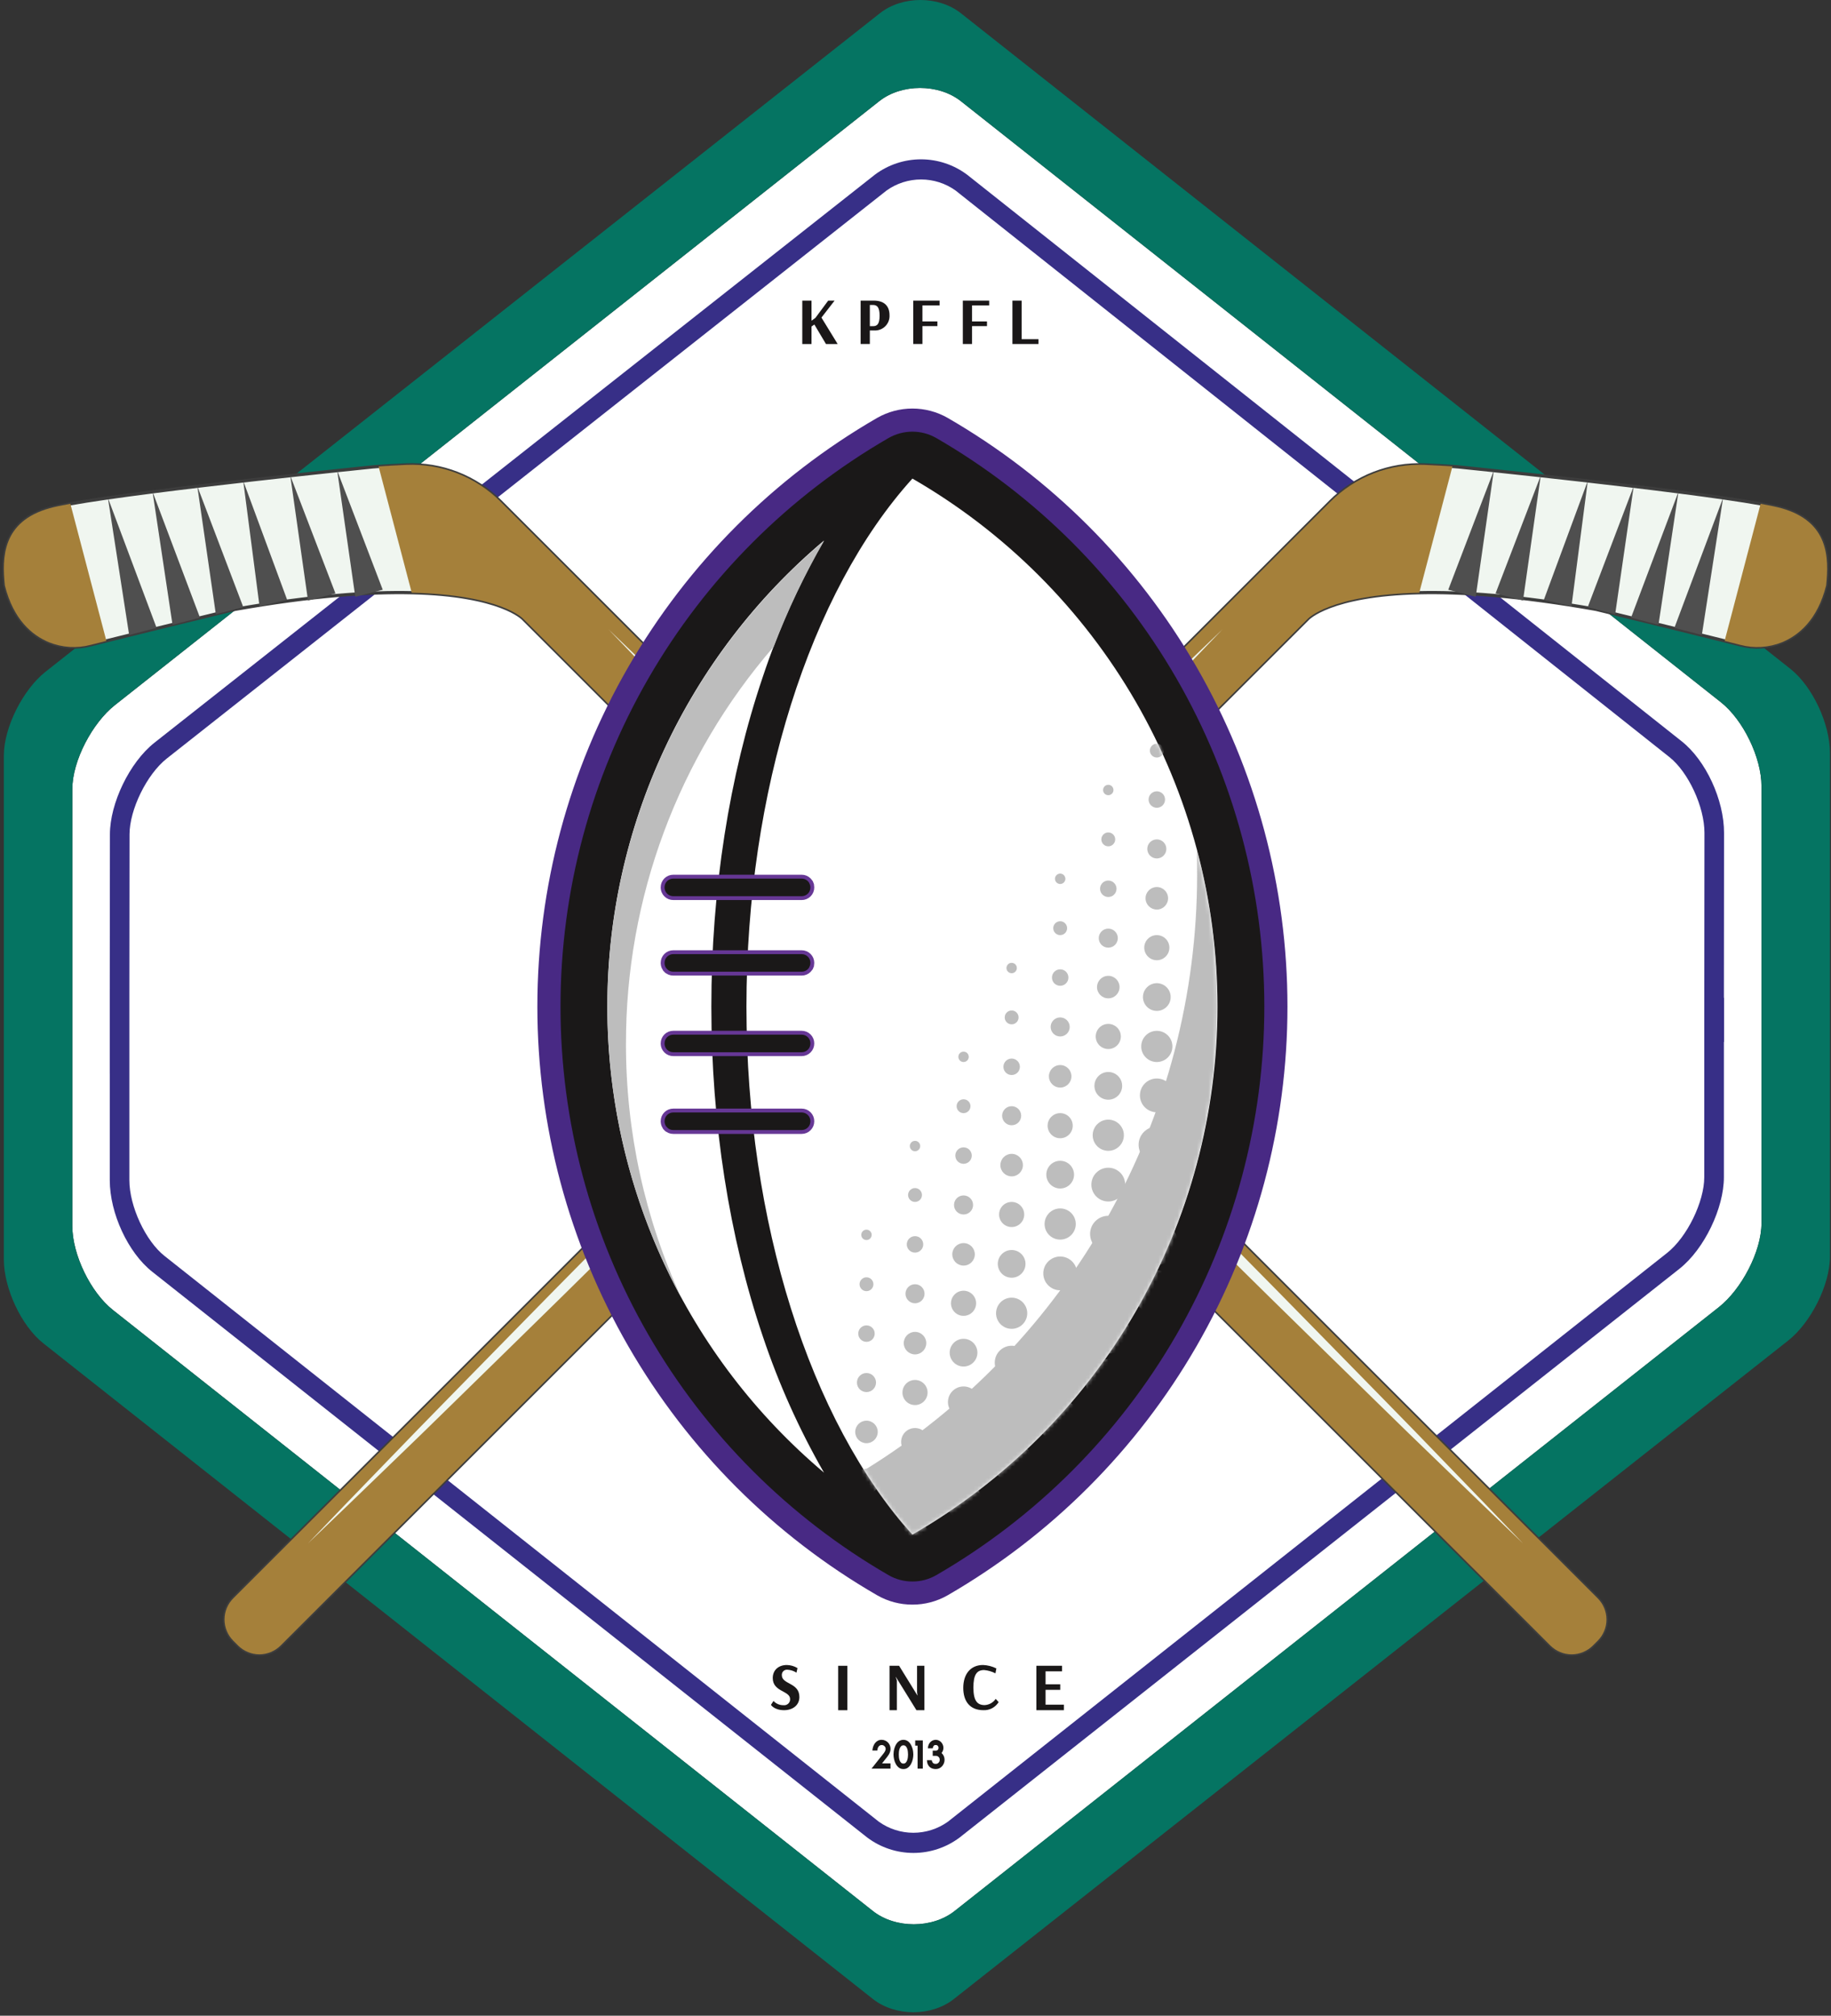 <svg width="475" height="523" viewBox="0 0 475 523" fill="none" xmlns="http://www.w3.org/2000/svg">
<rect x="0" y="0" width="475" height="523" fill="#333333" stroke="none"/>
<path d="M32.44 278.851L33.56 200.371L229.422 48.986L238.354 40.879L443.695 201.964L442.12 305.703L443.695 319.052L236.429 481.501L33.765 319.057L28.465 292.078" fill="white"/>
<path d="M446.437 182.204L249.278 26.257C243.486 21.676 233.884 21.677 228.094 26.257L29.794 182.966C24.003 187.548 18.769 197.338 18.769 204.723V318.139C18.769 325.525 23.503 335.314 29.296 339.895L226.453 495.843C232.244 500.424 241.847 500.423 247.637 495.843L445.937 339.135C451.729 334.553 456.962 324.762 456.962 317.378V203.96C456.963 196.574 452.23 186.785 446.437 182.204Z" fill="white"/>
<path d="M464.453 173.532L249.273 3.432C243.473 -1.145 234.064 -1.143 228.273 3.432L11.8 174.303C6.007 178.882 1 188.67 1 196.056V326.812C1 334.197 5.479 343.984 11.273 348.562L226.453 518.662C232.253 523.24 241.661 523.238 247.453 518.662L463.925 347.796C469.718 343.217 474.725 333.429 474.725 326.043V195.288C474.728 187.903 470.253 178.116 464.453 173.532ZM456.961 255.346V317.371C456.961 324.755 451.728 334.546 445.936 339.128L247.636 495.832C241.846 500.414 232.243 500.415 226.452 495.832L29.291 339.892C23.498 335.311 18.764 325.522 18.764 318.136V204.724C18.764 197.339 23.998 187.549 29.789 182.967L228.089 26.258C233.879 21.677 243.481 21.676 249.273 26.258L446.432 182.205C452.225 186.786 456.958 196.575 456.958 203.961V255.352L456.961 255.346Z" fill="#057462"/>
<path d="M447.253 216.113C447.262 207.513 442.52 197.291 436.271 192.344L250.912 45.344C247.46 42.749 243.26 41.345 238.942 41.341C234.623 41.337 230.421 42.734 226.964 45.323L40.076 192.696C33.568 197.835 28.522 208.489 28.514 216.445L28.471 257.745V278.662H28.476V306.203C28.476 314.803 33.228 325.019 39.482 329.96L224.99 476.77C228.444 479.361 232.646 480.762 236.964 480.762C241.282 480.762 245.483 479.361 248.937 476.77L435.677 329.204C442.177 324.059 447.215 313.404 447.215 305.444V270.344H447.26V258.885H447.216L447.253 216.113ZM442.12 263.779V305.44C442.12 311.753 437.72 320.94 432.465 325.098L245.894 472.667C243.283 474.529 240.155 475.53 236.948 475.53C233.74 475.53 230.613 474.529 228.001 472.667L42.67 325.86C37.77 321.987 33.562 312.985 33.562 306.204V257.746L33.604 216.446C33.611 210.132 38.017 200.946 43.28 196.797L230.009 49.419C232.622 47.559 235.751 46.561 238.958 46.564C242.165 46.567 245.292 47.571 247.901 49.436L433.084 196.436C437.978 200.315 442.178 209.321 442.171 216.102L442.127 258.875L442.12 263.779ZM446.483 258.428L446.526 216.112L446.483 258.428Z" fill="#372F87"/>
<path d="M208.131 78H210.52V83.211L211.542 82.466L214.849 78H216.509L213.098 82.4L217.305 89.256H214.275L211.263 84.2L210.518 84.719V89.256H208.129L208.131 78Z" fill="#1A1718"/>
<path d="M223.266 78H226.709C229.202 78 230.761 79.229 230.761 81.809C230.786 82.338 230.7 82.866 230.507 83.359C230.314 83.852 230.019 84.299 229.641 84.67C229.264 85.041 228.812 85.328 228.315 85.513C227.819 85.697 227.289 85.774 226.761 85.739H225.653V89.254H223.264L223.266 78ZM225.655 79.125V84.631H226.486C227.56 84.631 228.186 84.06 228.186 81.912C228.186 79.783 227.58 79.125 226.486 79.125H225.655Z" fill="#1A1718"/>
<path d="M243.179 84.614H239.3V89.254H236.909V78H243.748V79.246H239.298V83.402H243.177L243.179 84.614Z" fill="#1A1718"/>
<path d="M256.046 84.614H252.167V89.254H249.778V78H256.617V79.246H252.167V83.402H256.046V84.614Z" fill="#1A1718"/>
<path d="M269.397 89.254H262.644V78H265.034V88.007H269.397V89.254Z" fill="#1A1718"/>
<path d="M231.024 453.745C231.024 454.024 230.985 454.281 230.908 454.515C230.83 454.749 230.731 454.97 230.608 455.178C230.486 455.386 230.347 455.591 230.193 455.792C230.038 455.987 229.88 456.185 229.719 456.387L228.811 457.537H231.014V458.883H226.095L228.965 455.266C229.049 455.162 229.136 455.051 229.226 454.934C229.323 454.811 229.41 454.687 229.487 454.564C229.564 454.434 229.629 454.301 229.68 454.164C229.732 454.028 229.758 453.888 229.758 453.745C229.758 453.608 229.729 453.482 229.671 453.365C229.619 453.241 229.545 453.137 229.448 453.053C229.358 452.962 229.252 452.89 229.13 452.838C229.007 452.786 228.878 452.76 228.743 452.76C228.55 452.76 228.382 452.802 228.24 452.887C228.105 452.971 227.989 453.082 227.893 453.218C227.802 453.355 227.731 453.508 227.68 453.677C227.635 453.846 227.606 454.015 227.593 454.184H226.317C226.343 453.839 226.411 453.501 226.52 453.17C226.636 452.838 226.791 452.542 226.984 452.282C227.184 452.022 227.425 451.814 227.709 451.658C227.999 451.496 228.337 451.415 228.724 451.415C229.046 451.415 229.345 451.476 229.622 451.6C229.906 451.723 230.151 451.889 230.357 452.097C230.563 452.305 230.724 452.552 230.84 452.838C230.962 453.124 231.024 453.426 231.024 453.745ZM234.366 459C233.909 459 233.516 458.876 233.187 458.629C232.865 458.376 232.601 458.061 232.394 457.684C232.188 457.307 232.037 456.897 231.94 456.455C231.844 456.013 231.795 455.597 231.795 455.207C231.795 454.986 231.811 454.739 231.844 454.466C231.882 454.187 231.943 453.907 232.027 453.628C232.111 453.348 232.217 453.075 232.346 452.809C232.481 452.542 232.643 452.305 232.829 452.097C233.023 451.889 233.245 451.723 233.496 451.6C233.754 451.476 234.044 451.415 234.366 451.415C234.688 451.415 234.975 451.476 235.226 451.6C235.484 451.723 235.706 451.889 235.893 452.097C236.086 452.305 236.247 452.542 236.376 452.809C236.511 453.075 236.621 453.348 236.705 453.628C236.788 453.907 236.846 454.187 236.879 454.466C236.917 454.739 236.937 454.986 236.937 455.207C236.937 455.597 236.888 456.013 236.792 456.455C236.695 456.897 236.544 457.307 236.337 457.684C236.131 458.061 235.864 458.376 235.535 458.629C235.213 458.876 234.823 459 234.366 459ZM234.366 452.838C234.115 452.838 233.909 452.923 233.747 453.092C233.593 453.254 233.47 453.459 233.38 453.706C233.296 453.946 233.238 454.203 233.206 454.476C233.18 454.743 233.168 454.983 233.168 455.198C233.168 455.432 233.18 455.688 233.206 455.968C233.238 456.241 233.296 456.497 233.38 456.738C233.47 456.972 233.593 457.17 233.747 457.333C233.909 457.495 234.115 457.576 234.366 457.576C234.617 457.576 234.82 457.495 234.975 457.333C235.129 457.17 235.249 456.972 235.332 456.738C235.423 456.497 235.484 456.241 235.516 455.968C235.548 455.695 235.564 455.448 235.564 455.227C235.564 455.012 235.548 454.769 235.516 454.496C235.49 454.216 235.435 453.956 235.352 453.716C235.268 453.469 235.146 453.261 234.984 453.092C234.83 452.923 234.624 452.838 234.366 452.838ZM239.394 458.883H238.041V452.916H237.423V451.571H239.394V458.883ZM245.04 456.592C245.04 456.923 244.979 457.235 244.856 457.528C244.74 457.814 244.579 458.067 244.373 458.288C244.167 458.509 243.925 458.685 243.648 458.815C243.378 458.938 243.088 459 242.778 459C242.508 459 242.24 458.964 241.976 458.893C241.712 458.821 241.471 458.698 241.251 458.522C241.039 458.347 240.859 458.113 240.71 457.82C240.569 457.521 240.485 457.147 240.459 456.699H241.706C241.757 456.913 241.818 457.086 241.889 457.216C241.967 457.339 242.05 457.433 242.141 457.498C242.231 457.563 242.331 457.606 242.44 457.625C242.55 457.645 242.662 457.654 242.778 457.654C242.914 457.654 243.043 457.628 243.165 457.576C243.287 457.518 243.394 457.44 243.484 457.342C243.581 457.245 243.655 457.134 243.706 457.011C243.758 456.881 243.783 456.741 243.783 456.592C243.783 456.293 243.687 456.049 243.494 455.86C243.3 455.666 243.062 455.568 242.778 455.568H241.967V454.213H242.778C243.023 454.213 243.2 454.138 243.31 453.989C243.426 453.839 243.484 453.673 243.484 453.491C243.484 453.303 243.419 453.134 243.291 452.984C243.162 452.835 242.991 452.76 242.778 452.76C242.688 452.76 242.601 452.767 242.517 452.78C242.44 452.793 242.366 452.828 242.295 452.887C242.231 452.945 242.17 453.033 242.112 453.15C242.054 453.261 242.005 453.417 241.967 453.618H240.71C240.73 453.235 240.804 452.903 240.933 452.624C241.061 452.344 241.222 452.117 241.416 451.941C241.609 451.759 241.825 451.626 242.063 451.541C242.302 451.457 242.54 451.415 242.778 451.415C243.036 451.415 243.284 451.47 243.522 451.58C243.761 451.684 243.97 451.831 244.151 452.019C244.331 452.208 244.473 452.429 244.576 452.682C244.685 452.929 244.74 453.199 244.74 453.491C244.74 453.764 244.695 454.011 244.605 454.232C244.521 454.453 244.405 454.652 244.257 454.827C244.779 455.321 245.04 455.909 245.04 456.592Z" fill="#1A1818"/>
<path d="M206.616 433.989C205.916 433.532 205.111 433.268 204.279 433.221C204.087 433.201 203.893 433.224 203.711 433.287C203.529 433.351 203.363 433.454 203.225 433.589C203.086 433.724 202.978 433.887 202.909 434.069C202.84 434.25 202.81 434.444 202.823 434.638C202.823 437.085 207.378 436.526 207.378 440.299C207.378 442.483 205.594 443.723 203.412 443.723C200.832 443.723 200 442.343 200 442.343L200.658 441.33C200.99 441.688 201.393 441.97 201.841 442.16C202.288 442.349 202.771 442.442 203.256 442.431C203.476 442.459 203.699 442.439 203.91 442.371C204.122 442.303 204.316 442.189 204.479 442.038C204.642 441.886 204.771 441.701 204.856 441.494C204.94 441.288 204.979 441.065 204.97 440.841C204.97 438.64 200.468 439.006 200.468 435.391C200.468 433.295 201.991 432.002 204.122 432.002C205.099 432.019 206.055 432.297 206.892 432.806L206.616 433.989Z" fill="#1A1818"/>
<path d="M219.818 443.732H217.438V432.205H219.818V443.732Z" fill="#1A1818"/>
<path d="M239.814 443.732H237.746L232.396 435.086H232.361L232.669 436.016V443.732H230.762V432.205H233.247L237.99 439.89H238.025L237.903 439.105V432.205H239.81L239.814 443.732Z" fill="#1A1818"/>
<path d="M255.31 433.308C253.421 433.308 252.521 434.461 252.521 437.851C252.521 441.24 253.509 442.407 255.432 442.407C256.003 442.381 256.56 442.221 257.059 441.94C257.558 441.659 257.986 441.264 258.307 440.787L259.069 441.625C258.653 442.3 258.066 442.85 257.369 443.218C256.672 443.587 255.89 443.761 255.103 443.722C251.641 443.722 249.891 441.451 249.891 437.94C249.891 434.358 251.779 432 255.017 432C256.221 432.046 257.401 432.35 258.48 432.891L258.238 434.167C257.326 433.693 256.332 433.401 255.31 433.308Z" fill="#1A1818"/>
<path d="M275.995 443.732H268.859V432.205H275.524V433.645H271.24V437.007H275.049V438.448H271.24V442.296H276L275.995 443.732Z" fill="#1A1818"/>
<path d="M61.772 426.949L60.531 425.709C59.07 424.248 58.249 422.266 58.249 420.201C58.249 418.135 59.07 416.153 60.531 414.692L345.142 130.165C348.334 126.967 352.157 124.467 356.366 122.824C360.576 121.181 365.081 120.43 369.596 120.619C372.558 120.743 375.206 120.917 376.789 121.028C377.748 121.095 378.316 121.144 378.316 121.144C378.316 121.144 436.156 127.012 456.743 130.715C459.03 131.124 460.858 131.51 462.096 131.855C474.479 135.321 474.479 144.732 473.736 151.908C471.507 160.822 466.618 164.851 462.282 166.643C458.847 168.025 455.057 168.259 451.478 167.311C450.453 167.051 449.112 166.712 447.403 166.283C441.424 164.785 430.966 162.197 414.042 158.1C394.017 154.549 379.148 153.531 368.189 153.784C344.904 154.312 339.243 160.577 339.243 160.577L72.792 426.949C71.331 428.41 69.349 429.23 67.282 429.23C65.216 429.23 63.234 428.41 61.772 426.949Z" fill="#F0F6F0" stroke="#3D3D3D" stroke-width="0.837" stroke-miterlimit="10"/>
<path d="M447.403 166.283L456.743 130.715C459.031 131.124 460.858 131.51 462.096 131.855C474.479 135.321 474.479 144.732 473.736 151.908C471.507 160.823 466.618 164.851 462.282 166.643C458.847 168.025 455.057 168.259 451.478 167.311C450.453 167.051 449.112 166.712 447.403 166.283Z" fill="#A5803A"/>
<path d="M61.772 426.949L60.531 425.709C59.07 424.248 58.249 422.266 58.249 420.201C58.249 418.135 59.07 416.153 60.531 414.692L345.142 130.165C348.334 126.967 352.157 124.467 356.366 122.824C360.576 121.181 365.081 120.43 369.596 120.619C372.558 120.743 375.206 120.917 376.789 121.028L368.191 153.784C344.906 154.312 339.244 160.577 339.244 160.577L72.792 426.949C71.331 428.41 69.349 429.23 67.282 429.23C65.216 429.23 63.234 428.41 61.772 426.949Z" fill="#A5803A"/>
<path d="M434.377 162.89L447.009 129.16L441.493 164.754L434.377 162.89Z" fill="#4F4F4F"/>
<path d="M423.128 160.25L435.43 127.594L430.247 162.102L423.128 160.25Z" fill="#4F4F4F"/>
<path d="M411.888 157.521L423.819 126.149L419.008 159.366L411.888 157.521Z" fill="#4F4F4F"/>
<path d="M400.527 155.581L411.907 124.759L407.669 157.34L400.527 155.581Z" fill="#4F4F4F"/>
<path d="M387.982 153.961L399.698 123.413L395.103 155.805L387.982 153.961Z" fill="#4F4F4F"/>
<path d="M375.71 153.013L387.526 122.098L382.831 154.858L375.71 153.013Z" fill="#4F4F4F"/>
<path d="M317.1 163.327L307.123 173.732C303.934 177.03 300.062 181.032 295.625 185.625C291.189 190.218 286.179 195.404 280.663 201.006C275.146 206.609 269.198 212.705 262.894 219.14L243.025 239.342L221.691 260.861L199.601 283.017L177.438 305.097L155.915 326.424C141.95 340.253 128.787 353.033 117.569 364.051C111.965 369.566 106.781 374.573 102.183 379.008L90.285 390.502L79.875 400.475L89.852 390.068L101.349 378.174C105.785 373.578 110.795 368.396 116.311 362.793C127.333 351.579 140.116 338.419 153.948 324.457L175.283 302.941L197.368 280.786L219.532 258.708L241.056 237.38C248.064 230.492 254.84 223.833 261.264 217.517L279.406 199.754C285.009 194.239 290.196 189.234 294.792 184.796L306.687 173.297L317.1 163.327Z" fill="#F0F6F0"/>
<path d="M413.228 426.949L414.469 425.709C415.93 424.248 416.751 422.267 416.751 420.201C416.751 418.135 415.93 416.153 414.469 414.692L129.858 130.165C126.666 126.967 122.843 124.467 118.634 122.824C114.424 121.181 109.919 120.43 105.404 120.619C102.442 120.743 99.794 120.917 98.212 121.028C97.252 121.095 96.684 121.144 96.684 121.144C96.684 121.144 38.844 127.012 18.257 130.715C15.97 131.124 14.142 131.51 12.904 131.855C0.521 135.321 0.521 144.732 1.264 151.908C3.493 160.822 8.382 164.851 12.718 166.643C16.153 168.025 19.943 168.259 23.522 167.311C24.548 167.051 25.889 166.712 27.598 166.283C33.576 164.786 44.035 162.197 60.958 158.1C80.983 154.549 95.852 153.531 106.811 153.784C130.096 154.312 135.757 160.577 135.757 160.577L402.204 426.949C402.928 427.673 403.787 428.247 404.733 428.639C405.678 429.031 406.692 429.232 407.716 429.232C408.74 429.232 409.753 429.031 410.699 428.639C411.645 428.247 412.504 427.673 413.228 426.949Z" fill="#F0F6F0" stroke="#3D3D3D" stroke-width="0.837" stroke-miterlimit="10"/>
<path d="M27.598 166.283L18.257 130.715C15.97 131.124 14.142 131.51 12.904 131.855C0.521 135.321 0.521 144.732 1.264 151.908C3.493 160.823 8.382 164.851 12.718 166.643C16.153 168.025 19.943 168.259 23.522 167.311C24.548 167.051 25.886 166.712 27.598 166.283Z" fill="#A5803A"/>
<path d="M413.228 426.949L414.469 425.709C415.931 424.248 416.751 422.267 416.751 420.201C416.751 418.135 415.931 416.153 414.469 414.692L129.858 130.165C126.666 126.967 122.844 124.467 118.634 122.824C114.424 121.181 109.919 120.43 105.404 120.619C102.442 120.743 99.794 120.917 98.212 121.028L106.81 153.784C130.095 154.312 135.756 160.577 135.756 160.577L402.204 426.949C402.928 427.673 403.787 428.247 404.733 428.639C405.679 429.031 406.692 429.232 407.716 429.232C408.74 429.232 409.753 429.031 410.699 428.639C411.645 428.247 412.504 427.673 413.228 426.949Z" fill="#A5803A"/>
<path d="M40.619 162.89L27.987 129.16L33.503 164.754L40.619 162.89Z" fill="#4F4F4F"/>
<path d="M51.876 160.25L39.574 127.594L44.757 162.102L51.876 160.25Z" fill="#4F4F4F"/>
<path d="M63.112 157.521L51.181 126.149L55.992 159.366L63.112 157.521Z" fill="#4F4F4F"/>
<path d="M74.473 155.581L63.093 124.759L67.331 157.34L74.473 155.581Z" fill="#4F4F4F"/>
<path d="M87.019 153.961L75.303 123.413L79.898 155.805L87.019 153.961Z" fill="#4F4F4F"/>
<path d="M99.29 153.013L87.474 122.098L92.169 154.858L99.29 153.013Z" fill="#4F4F4F"/>
<path d="M157.9 163.327L167.877 173.732L179.375 185.625C183.813 190.22 188.82 195.404 194.337 201.006L212.106 219.14C218.422 225.563 225.084 232.336 231.975 239.342L253.308 260.861L275.392 283.017L297.554 305.097L319.077 326.424C333.043 340.253 346.207 353.033 357.425 364.051C363.028 369.566 368.213 374.573 372.811 379.008L384.707 390.502L395.117 400.475L385.141 390.068C381.952 386.772 378.081 382.767 373.644 378.174C369.206 373.582 364.197 368.396 358.682 362.793C347.66 351.579 334.877 338.419 321.043 324.457L299.709 302.941L277.623 280.786C270.197 273.388 262.771 265.989 255.46 258.708L233.935 237.38L213.727 217.517L195.589 199.754C189.985 194.239 184.799 189.234 180.203 184.796L168.307 173.297L157.9 163.327Z" fill="#F0F6F0"/>
<path d="M236.7 413.334C234.018 413.344 231.381 412.646 229.056 411.312C202.707 396.083 180.83 374.193 165.621 347.838C150.411 321.484 142.405 291.593 142.405 261.167C142.405 230.741 150.411 200.851 165.621 174.496C180.83 148.142 202.707 126.251 229.056 111.023C231.385 109.697 234.019 109 236.7 109C239.38 109 242.015 109.697 244.344 111.023C270.692 126.251 292.569 148.142 307.779 174.496C322.988 200.851 330.995 230.741 330.995 261.167C330.995 291.593 322.988 321.484 307.779 347.838C292.569 374.193 270.692 396.083 244.344 411.312C242.018 412.646 239.381 413.344 236.7 413.334Z" fill="#1A1818" stroke="#482984" stroke-width="6" stroke-miterlimit="10"/>
<mask id="mask0" mask-type="alpha" maskUnits="userSpaceOnUse" x="139" y="106" width="195" height="311">
<path d="M236.7 413.334C234.018 413.344 231.381 412.646 229.056 411.312C202.707 396.083 180.83 374.193 165.621 347.838C150.411 321.484 142.405 291.593 142.405 261.167C142.405 230.741 150.411 200.851 165.621 174.496C180.83 148.142 202.707 126.251 229.056 111.023C231.385 109.697 234.019 109 236.7 109C239.38 109 242.015 109.697 244.344 111.023C270.692 126.251 292.569 148.142 307.779 174.496C322.988 200.851 330.995 230.741 330.995 261.167C330.995 291.593 322.988 321.484 307.779 347.838C292.569 374.193 270.692 396.083 244.344 411.312C242.018 412.646 239.381 413.344 236.7 413.334Z" fill="black" stroke="black" stroke-width="6" stroke-miterlimit="10"/>
</mask>
<g mask="url(#mask0)">
<path d="M197.915 346.803C189.147 320.956 184.538 291.286 184.538 261.167C184.538 231.049 189.147 201.38 197.915 175.531C201.995 163.264 207.306 151.441 213.766 140.242C196.156 155.093 182.003 173.609 172.294 194.496C162.584 215.383 157.554 238.137 157.554 261.169C157.554 284.201 162.584 306.956 172.294 327.842C182.003 348.729 196.156 367.245 213.766 382.096C207.33 370.884 202.021 359.062 197.915 346.803Z" fill="white"/>
<path d="M162.392 270.945C162.3 233.058 175.915 196.416 200.726 167.776C204.349 158.309 208.71 149.14 213.769 140.355C185.919 163.834 167.029 196.204 160.29 231.996C153.552 267.787 159.378 304.808 176.785 336.802C167.29 316.145 162.379 293.678 162.389 270.945H162.392Z" fill="#BDBDBD"/>
<path d="M236.7 124.171C210.057 153.616 193.644 205.537 193.644 261.167C193.644 316.798 210.057 368.718 236.7 398.163C260.761 384.283 280.742 364.316 294.634 340.267C308.527 316.219 315.841 288.938 315.841 261.167C315.841 233.396 308.527 206.115 294.634 182.067C280.742 158.018 260.761 138.05 236.7 124.171Z" fill="white"/>
<path d="M172.101 271.804C171.984 271.518 171.916 271.214 171.9 270.905L171.898 270.728C171.895 270.362 171.965 269.999 172.103 269.66C172.242 269.321 172.446 269.014 172.705 268.755C172.964 268.496 173.272 268.292 173.611 268.153C173.95 268.015 174.313 267.945 174.679 267.948L174.679 267.948H174.683L207.95 267.948L207.955 267.948C208.321 267.945 208.684 268.015 209.023 268.153C209.361 268.292 209.669 268.496 209.928 268.755C210.187 269.014 210.392 269.321 210.53 269.66C210.669 269.999 210.738 270.362 210.735 270.728L210.735 270.728L210.735 270.737C210.738 271.103 210.669 271.466 210.53 271.804C210.392 272.143 210.187 272.451 209.928 272.71C209.669 272.969 209.361 273.173 209.023 273.312C208.684 273.45 208.321 273.52 207.955 273.516H207.95H174.681V273.516L174.677 273.516C174.311 273.52 173.948 273.45 173.609 273.312C173.27 273.173 172.962 272.968 172.703 272.71C172.444 272.451 172.24 272.143 172.101 271.804Z" fill="#1A1818" stroke="#663795"/>
<path d="M172.101 250.911C171.984 250.624 171.916 250.32 171.9 250.011L171.898 249.834C171.895 249.468 171.965 249.105 172.103 248.766C172.242 248.428 172.446 248.12 172.705 247.861C172.964 247.602 173.272 247.398 173.611 247.259C173.949 247.121 174.313 247.051 174.679 247.055L174.679 247.055H174.683L207.95 247.055L207.955 247.055C208.321 247.051 208.684 247.121 209.023 247.259C209.361 247.398 209.669 247.602 209.928 247.861C210.187 248.12 210.392 248.428 210.53 248.766C210.669 249.105 210.738 249.468 210.735 249.834L210.735 249.834L210.735 249.843C210.738 250.209 210.668 250.572 210.53 250.91L210.993 251.1L210.53 250.91C210.391 251.249 210.187 251.557 209.928 251.816C209.669 252.074 209.361 252.279 209.022 252.418C208.683 252.556 208.32 252.626 207.954 252.623H207.95H174.681V252.623L174.677 252.623C174.311 252.626 173.948 252.556 173.609 252.418C173.27 252.279 172.962 252.075 172.703 251.816L172.35 252.17L172.703 251.816C172.444 251.557 172.24 251.249 172.101 250.911Z" fill="#1A1818" stroke="#663795"/>
<path d="M172.101 231.314C171.984 231.028 171.916 230.723 171.9 230.415L171.898 230.237C171.895 229.871 171.965 229.509 172.103 229.17C172.242 228.831 172.446 228.523 172.705 228.265C172.964 228.006 173.272 227.801 173.611 227.663C173.949 227.524 174.313 227.455 174.679 227.458L174.679 227.458H174.683L207.95 227.458L207.954 227.458C208.321 227.455 208.684 227.524 209.022 227.663C209.361 227.802 209.669 228.006 209.928 228.265C210.187 228.524 210.391 228.831 210.53 229.17L210.993 228.981L210.53 229.17C210.668 229.509 210.738 229.872 210.735 230.238L210.735 230.238L210.735 230.247C210.738 230.613 210.669 230.975 210.53 231.314C210.392 231.653 210.187 231.961 209.928 232.219C209.669 232.478 209.361 232.683 209.023 232.821C208.684 232.96 208.321 233.029 207.955 233.026H207.95H174.681V233.026L174.677 233.026C174.311 233.029 173.948 232.96 173.609 232.821C173.27 232.683 172.962 232.478 172.703 232.219C172.444 231.961 172.24 231.653 172.101 231.314Z" fill="#1A1818" stroke="#663795"/>
<path d="M172.101 291.992C171.984 291.705 171.916 291.401 171.9 291.093L171.898 290.915C171.895 290.549 171.965 290.186 172.103 289.848C172.242 289.509 172.446 289.201 172.705 288.943C172.964 288.684 173.272 288.479 173.611 288.341C173.95 288.202 174.313 288.133 174.679 288.136L174.679 288.136H174.683L207.95 288.136L207.955 288.136C208.321 288.133 208.684 288.202 209.023 288.341C209.361 288.479 209.669 288.684 209.928 288.943C210.187 289.201 210.392 289.509 210.53 289.848C210.669 290.187 210.738 290.549 210.735 290.915L210.735 290.915L210.735 290.924C210.738 291.29 210.668 291.653 210.53 291.992C210.391 292.331 210.187 292.638 209.928 292.897C209.669 293.156 209.361 293.361 209.022 293.499C208.684 293.638 208.321 293.707 207.954 293.704H207.95H174.681V293.704L174.677 293.704C174.311 293.707 173.948 293.638 173.609 293.499C173.27 293.361 172.962 293.156 172.703 292.897L172.35 293.251L172.703 292.897C172.444 292.639 172.24 292.331 172.101 291.992Z" fill="#1A1818" stroke="#663795"/>
</g>
<mask id="mask1" mask-type="alpha" maskUnits="userSpaceOnUse" x="193" y="124" width="123" height="275">
<path d="M236.7 124.171C210.057 153.616 193.644 205.537 193.644 261.167C193.644 316.798 210.057 368.718 236.7 398.163C260.761 384.283 280.742 364.316 294.634 340.267C308.527 316.219 315.841 288.938 315.841 261.167C315.841 233.396 308.527 206.115 294.634 182.067C280.742 158.018 260.761 138.05 236.7 124.171Z" fill="white"/>
</mask>
<g mask="url(#mask1)">
<path d="M224.783 321.742C225.528 321.742 226.132 321.138 226.132 320.394C226.132 319.649 225.528 319.045 224.783 319.045C224.038 319.045 223.435 319.649 223.435 320.394C223.435 321.138 224.038 321.742 224.783 321.742Z" fill="#BDBDBD"/>
<path d="M224.783 335.004C225.777 335.004 226.582 334.199 226.582 333.206C226.582 332.213 225.777 331.407 224.783 331.407C223.79 331.407 222.984 332.213 222.984 333.206C222.984 334.199 223.79 335.004 224.783 335.004Z" fill="#BDBDBD"/>
<path d="M224.783 348.153C225.963 348.153 226.919 347.197 226.919 346.017C226.919 344.838 225.963 343.882 224.783 343.882C223.603 343.882 222.647 344.838 222.647 346.017C222.647 347.197 223.603 348.153 224.783 348.153Z" fill="#BDBDBD"/>
<path d="M224.783 361.189C226.149 361.189 227.257 360.082 227.257 358.717C227.257 357.351 226.149 356.244 224.783 356.244C223.417 356.244 222.31 357.351 222.31 358.717C222.31 360.082 223.417 361.189 224.783 361.189Z" fill="#BDBDBD"/>
<path d="M224.783 374.449C226.397 374.449 227.706 373.141 227.706 371.528C227.706 369.914 226.397 368.606 224.783 368.606C223.169 368.606 221.861 369.914 221.861 371.528C221.861 373.141 223.169 374.449 224.783 374.449Z" fill="#BDBDBD"/>
<path d="M224.783 387.599C226.584 387.599 228.043 386.14 228.043 384.34C228.043 382.54 226.584 381.081 224.783 381.081C222.983 381.081 221.523 382.54 221.523 384.34C221.523 386.14 222.983 387.599 224.783 387.599Z" fill="#BDBDBD"/>
<path d="M224.783 400.747C226.77 400.747 228.38 399.137 228.38 397.151C228.38 395.165 226.77 393.555 224.783 393.555C222.797 393.555 221.186 395.165 221.186 397.151C221.186 399.137 222.797 400.747 224.783 400.747Z" fill="#BDBDBD"/>
<path d="M237.374 298.703C238.119 298.703 238.723 298.099 238.723 297.355C238.723 296.61 238.119 296.006 237.374 296.006C236.629 296.006 236.025 296.61 236.025 297.355C236.025 298.099 236.629 298.703 237.374 298.703Z" fill="#BDBDBD"/>
<path d="M237.374 311.853C238.368 311.853 239.173 311.048 239.173 310.055C239.173 309.062 238.368 308.256 237.374 308.256C236.381 308.256 235.575 309.062 235.575 310.055C235.575 311.048 236.381 311.853 237.374 311.853Z" fill="#BDBDBD"/>
<path d="M237.374 325.002C238.554 325.002 239.51 324.046 239.51 322.866C239.51 321.687 238.554 320.731 237.374 320.731C236.194 320.731 235.238 321.687 235.238 322.866C235.238 324.046 236.194 325.002 237.374 325.002Z" fill="#BDBDBD"/>
<path d="M237.374 338.15C238.74 338.15 239.848 337.043 239.848 335.677C239.848 334.312 238.74 333.205 237.374 333.205C236.008 333.205 234.901 334.312 234.901 335.677C234.901 337.043 236.008 338.15 237.374 338.15Z" fill="#BDBDBD"/>
<path d="M237.374 351.411C238.988 351.411 240.297 350.102 240.297 348.489C240.297 346.875 238.988 345.567 237.374 345.567C235.76 345.567 234.452 346.875 234.452 348.489C234.452 350.102 235.76 351.411 237.374 351.411Z" fill="#BDBDBD"/>
<path d="M237.374 364.56C239.175 364.56 240.634 363.101 240.634 361.301C240.634 359.501 239.175 358.042 237.374 358.042C235.574 358.042 234.115 359.501 234.115 361.301C234.115 363.101 235.574 364.56 237.374 364.56Z" fill="#BDBDBD"/>
<path d="M237.373 377.708C239.36 377.708 240.97 376.098 240.97 374.112C240.97 372.126 239.36 370.516 237.373 370.516C235.387 370.516 233.776 372.126 233.776 374.112C233.776 376.098 235.387 377.708 237.373 377.708Z" fill="#BDBDBD"/>
<path d="M237.374 390.859C239.609 390.859 241.421 389.047 241.421 386.813C241.421 384.578 239.609 382.767 237.374 382.767C235.139 382.767 233.327 384.578 233.327 386.813C233.327 389.047 235.139 390.859 237.374 390.859Z" fill="#BDBDBD"/>
<path d="M237.374 404.007C239.796 404.007 241.759 402.045 241.759 399.624C241.759 397.203 239.796 395.241 237.374 395.241C234.953 395.241 232.99 397.203 232.99 399.624C232.99 402.045 234.953 404.007 237.374 404.007Z" fill="#BDBDBD"/>
<path d="M249.964 275.552C250.709 275.552 251.313 274.948 251.313 274.204C251.313 273.459 250.709 272.855 249.964 272.855C249.219 272.855 248.615 273.459 248.615 274.204C248.615 274.948 249.219 275.552 249.964 275.552Z" fill="#BDBDBD"/>
<path d="M249.965 288.814C250.959 288.814 251.764 288.009 251.764 287.016C251.764 286.023 250.959 285.218 249.965 285.218C248.972 285.218 248.166 286.023 248.166 287.016C248.166 288.009 248.972 288.814 249.965 288.814Z" fill="#BDBDBD"/>
<path d="M249.965 301.963C251.145 301.963 252.101 301.007 252.101 299.827C252.101 298.648 251.145 297.692 249.965 297.692C248.785 297.692 247.829 298.648 247.829 299.827C247.829 301.007 248.785 301.963 249.965 301.963Z" fill="#BDBDBD"/>
<path d="M249.965 315.112C251.331 315.112 252.438 314.005 252.438 312.639C252.438 311.274 251.331 310.167 249.965 310.167C248.599 310.167 247.492 311.274 247.492 312.639C247.492 314.005 248.599 315.112 249.965 315.112Z" fill="#BDBDBD"/>
<path d="M249.964 328.373C251.578 328.373 252.887 327.065 252.887 325.451C252.887 323.837 251.578 322.529 249.964 322.529C248.35 322.529 247.042 323.837 247.042 325.451C247.042 327.065 248.35 328.373 249.964 328.373Z" fill="#BDBDBD"/>
<path d="M249.964 341.409C251.765 341.409 253.224 339.95 253.224 338.15C253.224 336.35 251.765 334.891 249.964 334.891C248.164 334.891 246.704 336.35 246.704 338.15C246.704 339.95 248.164 341.409 249.964 341.409Z" fill="#BDBDBD"/>
<path d="M249.964 354.557C251.951 354.557 253.561 352.947 253.561 350.961C253.561 348.975 251.951 347.365 249.964 347.365C247.978 347.365 246.367 348.975 246.367 350.961C246.367 352.947 247.978 354.557 249.964 354.557Z" fill="#BDBDBD"/>
<path d="M249.965 367.82C252.2 367.82 254.012 366.008 254.012 363.774C254.012 361.539 252.2 359.728 249.965 359.728C247.73 359.728 245.918 361.539 245.918 363.774C245.918 366.008 247.73 367.82 249.965 367.82Z" fill="#BDBDBD"/>
<path d="M249.965 380.968C252.387 380.968 254.35 379.006 254.35 376.585C254.35 374.164 252.387 372.202 249.965 372.202C247.544 372.202 245.581 374.164 245.581 376.585C245.581 379.006 247.544 380.968 249.965 380.968Z" fill="#BDBDBD"/>
<path d="M249.965 394.118C252.573 394.118 254.687 392.004 254.687 389.397C254.687 386.79 252.573 384.677 249.965 384.677C247.358 384.677 245.244 386.79 245.244 389.397C245.244 392.004 247.358 394.118 249.965 394.118Z" fill="#BDBDBD"/>
<path d="M249.964 407.378C252.82 407.378 255.135 405.064 255.135 402.209C255.135 399.354 252.82 397.039 249.964 397.039C247.108 397.039 244.793 399.354 244.793 402.209C244.793 405.064 247.108 407.378 249.964 407.378Z" fill="#BDBDBD"/>
<path d="M262.443 252.513C263.188 252.513 263.792 251.909 263.792 251.165C263.792 250.42 263.188 249.816 262.443 249.816C261.698 249.816 261.094 250.42 261.094 251.165C261.094 251.909 261.698 252.513 262.443 252.513Z" fill="#BDBDBD"/>
<path d="M262.443 265.776C263.437 265.776 264.242 264.97 264.242 263.977C264.242 262.984 263.437 262.179 262.443 262.179C261.449 262.179 260.644 262.984 260.644 263.977C260.644 264.97 261.449 265.776 262.443 265.776Z" fill="#BDBDBD"/>
<path d="M262.443 278.925C263.623 278.925 264.579 277.969 264.579 276.789C264.579 275.61 263.623 274.654 262.443 274.654C261.263 274.654 260.307 275.61 260.307 276.789C260.307 277.969 261.263 278.925 262.443 278.925Z" fill="#BDBDBD"/>
<path d="M262.443 291.96C263.809 291.96 264.916 290.853 264.916 289.488C264.916 288.122 263.809 287.015 262.443 287.015C261.077 287.015 259.97 288.122 259.97 289.488C259.97 290.853 261.077 291.96 262.443 291.96Z" fill="#BDBDBD"/>
<path d="M262.443 305.222C264.057 305.222 265.366 303.914 265.366 302.3C265.366 300.686 264.057 299.378 262.443 299.378C260.829 299.378 259.521 300.686 259.521 302.3C259.521 303.914 260.829 305.222 262.443 305.222Z" fill="#BDBDBD"/>
<path d="M262.443 318.37C264.244 318.37 265.703 316.911 265.703 315.111C265.703 313.311 264.244 311.852 262.443 311.852C260.643 311.852 259.183 313.311 259.183 315.111C259.183 316.911 260.643 318.37 262.443 318.37Z" fill="#BDBDBD"/>
<path d="M262.443 331.518C264.43 331.518 266.04 329.908 266.04 327.922C266.04 325.936 264.43 324.327 262.443 324.327C260.457 324.327 258.846 325.936 258.846 327.922C258.846 329.908 260.457 331.518 262.443 331.518Z" fill="#BDBDBD"/>
<path d="M262.443 344.781C264.678 344.781 266.49 342.969 266.49 340.735C266.49 338.5 264.678 336.689 262.443 336.689C260.208 336.689 258.396 338.5 258.396 340.735C258.396 342.969 260.208 344.781 262.443 344.781Z" fill="#BDBDBD"/>
<path d="M262.443 357.93C264.864 357.93 266.827 355.968 266.827 353.547C266.827 351.126 264.864 349.164 262.443 349.164C260.022 349.164 258.059 351.126 258.059 353.547C258.059 355.968 260.022 357.93 262.443 357.93Z" fill="#BDBDBD"/>
<path d="M262.443 370.967C265.051 370.967 267.165 368.853 267.165 366.246C267.165 363.64 265.051 361.526 262.443 361.526C259.835 361.526 257.721 363.64 257.721 366.246C257.721 368.853 259.835 370.967 262.443 370.967Z" fill="#BDBDBD"/>
<path d="M262.443 384.227C265.299 384.227 267.614 381.913 267.614 379.058C267.614 376.203 265.299 373.888 262.443 373.888C259.587 373.888 257.272 376.203 257.272 379.058C257.272 381.913 259.587 384.227 262.443 384.227Z" fill="#BDBDBD"/>
<path d="M262.443 397.375C265.485 397.375 267.951 394.91 267.951 391.869C267.951 388.828 265.485 386.363 262.443 386.363C259.401 386.363 256.935 388.828 256.935 391.869C256.935 394.91 259.401 397.375 262.443 397.375Z" fill="#BDBDBD"/>
<path d="M275.033 229.362C275.778 229.362 276.382 228.758 276.382 228.014C276.382 227.269 275.778 226.665 275.033 226.665C274.288 226.665 273.684 227.269 273.684 228.014C273.684 228.758 274.288 229.362 275.033 229.362Z" fill="#BDBDBD"/>
<path d="M275.034 242.624C276.028 242.624 276.833 241.819 276.833 240.826C276.833 239.833 276.028 239.028 275.034 239.028C274.041 239.028 273.235 239.833 273.235 240.826C273.235 241.819 274.041 242.624 275.034 242.624Z" fill="#BDBDBD"/>
<path d="M275.034 255.773C276.214 255.773 277.17 254.817 277.17 253.637C277.17 252.458 276.214 251.502 275.034 251.502C273.854 251.502 272.898 252.458 272.898 253.637C272.898 254.817 273.854 255.773 275.034 255.773Z" fill="#BDBDBD"/>
<path d="M275.034 268.922C276.4 268.922 277.507 267.815 277.507 266.45C277.507 265.084 276.4 263.977 275.034 263.977C273.668 263.977 272.561 265.084 272.561 266.45C272.561 267.815 273.668 268.922 275.034 268.922Z" fill="#BDBDBD"/>
<path d="M275.033 282.183C276.647 282.183 277.956 280.875 277.956 279.261C277.956 277.647 276.647 276.339 275.033 276.339C273.419 276.339 272.11 277.647 272.11 279.261C272.11 280.875 273.419 282.183 275.033 282.183Z" fill="#BDBDBD"/>
<path d="M275.033 295.331C276.833 295.331 278.293 293.872 278.293 292.072C278.293 290.272 276.833 288.813 275.033 288.813C273.233 288.813 271.773 290.272 271.773 292.072C271.773 293.872 273.233 295.331 275.033 295.331Z" fill="#BDBDBD"/>
<path d="M275.033 308.368C277.02 308.368 278.63 306.758 278.63 304.772C278.63 302.786 277.02 301.176 275.033 301.176C273.046 301.176 271.436 302.786 271.436 304.772C271.436 306.758 273.046 308.368 275.033 308.368Z" fill="#BDBDBD"/>
<path d="M275.034 321.63C277.269 321.63 279.081 319.818 279.081 317.584C279.081 315.349 277.269 313.538 275.034 313.538C272.799 313.538 270.987 315.349 270.987 317.584C270.987 319.818 272.799 321.63 275.034 321.63Z" fill="#BDBDBD"/>
<path d="M275.034 334.779C277.456 334.779 279.418 332.817 279.418 330.396C279.418 327.975 277.456 326.013 275.034 326.013C272.613 326.013 270.65 327.975 270.65 330.396C270.65 332.817 272.613 334.779 275.034 334.779Z" fill="#BDBDBD"/>
<path d="M275.034 347.928C277.642 347.928 279.756 345.814 279.756 343.208C279.756 340.601 277.642 338.487 275.034 338.487C272.426 338.487 270.312 340.601 270.312 343.208C270.312 345.814 272.426 347.928 275.034 347.928Z" fill="#BDBDBD"/>
<path d="M275.033 361.188C277.889 361.188 280.204 358.874 280.204 356.019C280.204 353.164 277.889 350.849 275.033 350.849C272.177 350.849 269.862 353.164 269.862 356.019C269.862 358.874 272.177 361.188 275.033 361.188Z" fill="#BDBDBD"/>
<path d="M275.033 374.336C278.075 374.336 280.541 371.871 280.541 368.83C280.541 365.789 278.075 363.324 275.033 363.324C271.991 363.324 269.525 365.789 269.525 368.83C269.525 371.871 271.991 374.336 275.033 374.336Z" fill="#BDBDBD"/>
<path d="M275.033 387.373C278.261 387.373 280.878 384.757 280.878 381.529C280.878 378.302 278.261 375.686 275.033 375.686C271.805 375.686 269.188 378.302 269.188 381.529C269.188 384.757 271.805 387.373 275.033 387.373Z" fill="#BDBDBD"/>
<path d="M275.034 400.635C278.511 400.635 281.329 397.818 281.329 394.342C281.329 390.866 278.511 388.048 275.034 388.048C271.557 388.048 268.739 390.866 268.739 394.342C268.739 397.818 271.557 400.635 275.034 400.635Z" fill="#BDBDBD"/>
<path d="M287.512 206.323C288.257 206.323 288.861 205.719 288.861 204.975C288.861 204.23 288.257 203.626 287.512 203.626C286.767 203.626 286.163 204.23 286.163 204.975C286.163 205.719 286.767 206.323 287.512 206.323Z" fill="#BDBDBD"/>
<path d="M287.512 219.586C288.505 219.586 289.311 218.78 289.311 217.787C289.311 216.794 288.505 215.989 287.512 215.989C286.518 215.989 285.713 216.794 285.713 217.787C285.713 218.78 286.518 219.586 287.512 219.586Z" fill="#BDBDBD"/>
<path d="M287.512 232.735C288.692 232.735 289.648 231.779 289.648 230.599C289.648 229.42 288.692 228.464 287.512 228.464C286.332 228.464 285.376 229.42 285.376 230.599C285.376 231.779 286.332 232.735 287.512 232.735Z" fill="#BDBDBD"/>
<path d="M287.512 245.883C288.878 245.883 289.985 244.776 289.985 243.411C289.985 242.045 288.878 240.938 287.512 240.938C286.146 240.938 285.039 242.045 285.039 243.411C285.039 244.776 286.146 245.883 287.512 245.883Z" fill="#BDBDBD"/>
<path d="M287.512 259.032C289.126 259.032 290.435 257.724 290.435 256.11C290.435 254.496 289.126 253.188 287.512 253.188C285.898 253.188 284.589 254.496 284.589 256.11C284.589 257.724 285.898 259.032 287.512 259.032Z" fill="#BDBDBD"/>
<path d="M287.512 272.18C289.312 272.18 290.772 270.721 290.772 268.921C290.772 267.121 289.312 265.662 287.512 265.662C285.712 265.662 284.252 267.121 284.252 268.921C284.252 270.721 285.712 272.18 287.512 272.18Z" fill="#BDBDBD"/>
<path d="M287.512 285.329C289.499 285.329 291.109 283.719 291.109 281.733C291.109 279.747 289.499 278.137 287.512 278.137C285.525 278.137 283.915 279.747 283.915 281.733C283.915 283.719 285.525 285.329 287.512 285.329Z" fill="#BDBDBD"/>
<path d="M287.512 298.592C289.747 298.592 291.559 296.78 291.559 294.546C291.559 292.311 289.747 290.5 287.512 290.5C285.277 290.5 283.465 292.311 283.465 294.546C283.465 296.78 285.277 298.592 287.512 298.592Z" fill="#BDBDBD"/>
<path d="M287.512 311.74C289.933 311.74 291.896 309.778 291.896 307.357C291.896 304.936 289.933 302.974 287.512 302.974C285.09 302.974 283.127 304.936 283.127 307.357C283.127 309.778 285.09 311.74 287.512 311.74Z" fill="#BDBDBD"/>
<path d="M287.512 324.889C290.12 324.889 292.233 322.775 292.233 320.168C292.233 317.562 290.12 315.448 287.512 315.448C284.904 315.448 282.79 317.562 282.79 320.168C282.79 322.775 284.904 324.889 287.512 324.889Z" fill="#BDBDBD"/>
<path d="M287.512 338.037C290.368 338.037 292.683 335.723 292.683 332.868C292.683 330.013 290.368 327.698 287.512 327.698C284.656 327.698 282.341 330.013 282.341 332.868C282.341 335.723 284.656 338.037 287.512 338.037Z" fill="#BDBDBD"/>
<path d="M287.512 351.186C290.554 351.186 293.02 348.72 293.02 345.679C293.02 342.638 290.554 340.173 287.512 340.173C284.47 340.173 282.004 342.638 282.004 345.679C282.004 348.72 284.47 351.186 287.512 351.186Z" fill="#BDBDBD"/>
<path d="M287.512 364.335C290.74 364.335 293.357 361.719 293.357 358.491C293.357 355.264 290.74 352.648 287.512 352.648C284.284 352.648 281.667 355.264 281.667 358.491C281.667 361.719 284.284 364.335 287.512 364.335Z" fill="#BDBDBD"/>
<path d="M287.512 377.597C290.989 377.597 293.807 374.78 293.807 371.304C293.807 367.828 290.989 365.01 287.512 365.01C284.035 365.01 281.217 367.828 281.217 371.304C281.217 374.78 284.035 377.597 287.512 377.597Z" fill="#BDBDBD"/>
<path d="M300.102 183.285C300.847 183.285 301.451 182.682 301.451 181.937C301.451 181.192 300.847 180.589 300.102 180.589C299.357 180.589 298.753 181.192 298.753 181.937C298.753 182.682 299.357 183.285 300.102 183.285Z" fill="#BDBDBD"/>
<path d="M300.103 196.548C301.096 196.548 301.902 195.742 301.902 194.749C301.902 193.756 301.096 192.951 300.103 192.951C299.109 192.951 298.304 193.756 298.304 194.749C298.304 195.742 299.109 196.548 300.103 196.548Z" fill="#BDBDBD"/>
<path d="M300.103 209.584C301.283 209.584 302.239 208.628 302.239 207.448C302.239 206.269 301.283 205.313 300.103 205.313C298.923 205.313 297.967 206.269 297.967 207.448C297.967 208.628 298.923 209.584 300.103 209.584Z" fill="#BDBDBD"/>
<path d="M300.103 222.732C301.469 222.732 302.576 221.625 302.576 220.26C302.576 218.894 301.469 217.787 300.103 217.787C298.737 217.787 297.63 218.894 297.63 220.26C297.63 221.625 298.737 222.732 300.103 222.732Z" fill="#BDBDBD"/>
<path d="M300.103 235.993C301.717 235.993 303.025 234.685 303.025 233.071C303.025 231.457 301.717 230.149 300.103 230.149C298.489 230.149 297.18 231.457 297.18 233.071C297.18 234.685 298.489 235.993 300.103 235.993Z" fill="#BDBDBD"/>
<path d="M300.102 249.141C301.902 249.141 303.362 247.682 303.362 245.882C303.362 244.083 301.902 242.624 300.102 242.624C298.302 242.624 296.842 244.083 296.842 245.882C296.842 247.682 298.302 249.141 300.102 249.141Z" fill="#BDBDBD"/>
<path d="M300.102 262.291C302.088 262.291 303.699 260.681 303.699 258.695C303.699 256.709 302.088 255.099 300.102 255.099C298.115 255.099 296.505 256.709 296.505 258.695C296.505 260.681 298.115 262.291 300.102 262.291Z" fill="#BDBDBD"/>
<path d="M300.103 275.553C302.338 275.553 304.15 273.742 304.15 271.507C304.15 269.272 302.338 267.461 300.103 267.461C297.868 267.461 296.056 269.272 296.056 271.507C296.056 273.742 297.868 275.553 300.103 275.553Z" fill="#BDBDBD"/>
<path d="M300.103 288.589C302.524 288.589 304.487 286.627 304.487 284.206C304.487 281.785 302.524 279.823 300.103 279.823C297.681 279.823 295.719 281.785 295.719 284.206C295.719 286.627 297.681 288.589 300.103 288.589Z" fill="#BDBDBD"/>
<path d="M300.103 301.738C302.711 301.738 304.825 299.624 304.825 297.018C304.825 294.411 302.711 292.297 300.103 292.297C297.495 292.297 295.381 294.411 295.381 297.018C295.381 299.624 297.495 301.738 300.103 301.738Z" fill="#BDBDBD"/>
<path d="M300.102 314.998C302.958 314.998 305.273 312.684 305.273 309.829C305.273 306.974 302.958 304.659 300.102 304.659C297.246 304.659 294.931 306.974 294.931 309.829C294.931 312.684 297.246 314.998 300.102 314.998Z" fill="#BDBDBD"/>
<path d="M300.102 328.148C303.144 328.148 305.61 325.682 305.61 322.641C305.61 319.6 303.144 317.135 300.102 317.135C297.06 317.135 294.594 319.6 294.594 322.641C294.594 325.682 297.06 328.148 300.102 328.148Z" fill="#BDBDBD"/>
<path d="M300.102 341.296C303.33 341.296 305.947 338.68 305.947 335.452C305.947 332.225 303.33 329.609 300.102 329.609C296.874 329.609 294.257 332.225 294.257 335.452C294.257 338.68 296.874 341.296 300.102 341.296Z" fill="#BDBDBD"/>
<path d="M300.103 354.558C303.58 354.558 306.398 351.741 306.398 348.265C306.398 344.789 303.58 341.971 300.103 341.971C296.626 341.971 293.807 344.789 293.807 348.265C293.807 351.741 296.626 354.558 300.103 354.558Z" fill="#BDBDBD"/>
<path d="M310.444 220.26C310.557 222.507 310.557 224.755 310.557 227.002C310.557 257.997 302.611 288.475 287.477 315.526C272.344 342.578 250.529 365.301 224.114 381.527C227.815 387.436 231.986 393.037 236.587 398.276C260.66 384.411 280.652 364.446 294.546 340.394C308.441 316.343 315.747 289.054 315.728 261.279C315.823 247.431 314.046 233.633 310.444 220.26Z" fill="#BDBDBD"/>
</g>
</svg>
